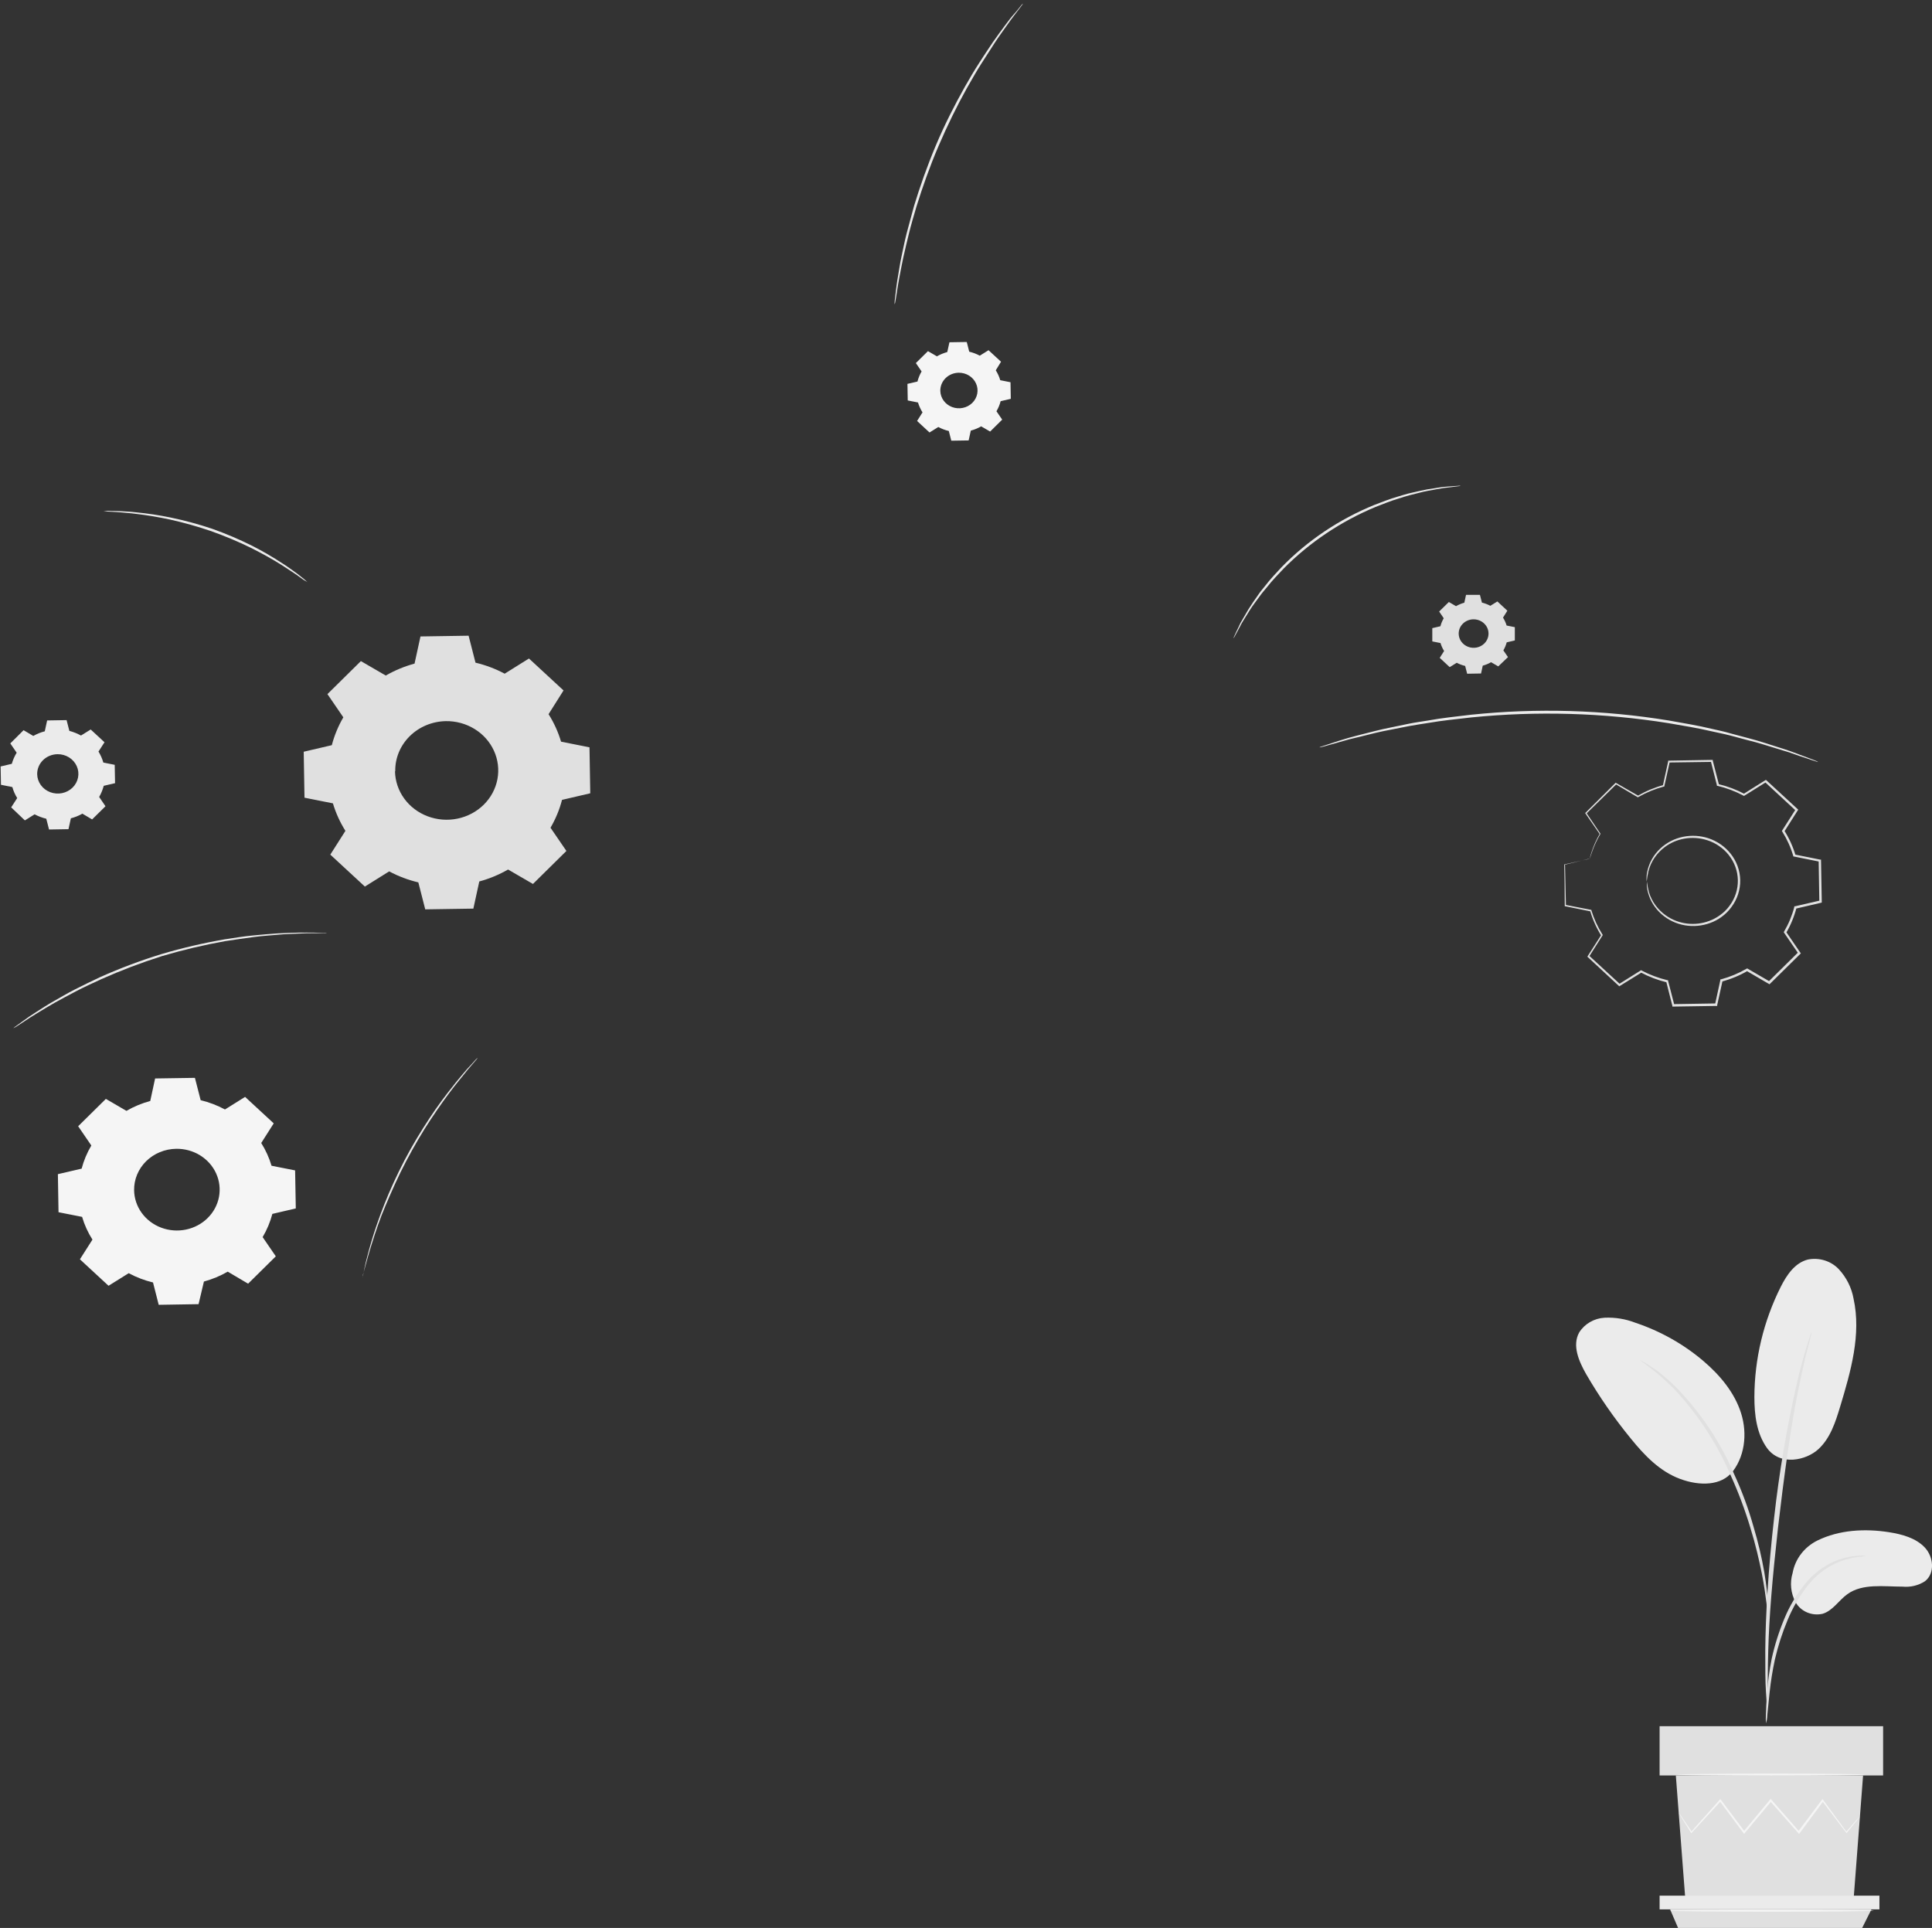 <svg width="496" height="495" viewBox="0 0 496 495" fill="none" xmlns="http://www.w3.org/2000/svg">
<rect x="0" y="0" width="496" height="495" fill="#333333" stroke="none"/>
<path d="M422.747 226.358C422.653 225.42 422.721 224.474 422.947 223.557C423.439 221.409 424.57 219.443 426.203 217.895C427.837 216.347 429.905 215.283 432.157 214.831C434.283 214.41 436.489 214.538 438.546 215.2C440.821 215.948 442.814 217.32 444.275 219.146C445.846 221.11 446.716 223.504 446.759 225.975C446.802 228.447 446.014 230.866 444.512 232.879C443.826 233.836 442.983 234.681 442.016 235.382C441.093 236.068 440.066 236.614 438.971 237.003C436.937 237.735 434.735 237.932 432.594 237.576C430.327 237.19 428.225 236.189 426.539 234.692C424.852 233.196 423.653 231.267 423.084 229.136C422.833 228.231 422.736 227.293 422.797 226.358C422.924 227.273 423.103 228.18 423.334 229.076C424.068 231.498 425.627 233.616 427.764 235.096C429.329 236.183 431.154 236.877 433.072 237.117C434.991 237.356 436.941 237.133 438.746 236.467C439.787 236.092 440.763 235.57 441.641 234.917C442.568 234.25 443.377 233.445 444.037 232.533C445.457 230.624 446.2 228.331 446.16 225.989C446.12 223.648 445.297 221.38 443.813 219.516C443.113 218.624 442.271 217.844 441.317 217.203C440.419 216.577 439.426 216.086 438.372 215.749C436.42 215.099 434.322 214.959 432.294 215.343C430.524 215.67 428.86 216.393 427.44 217.453C425.35 218.998 423.865 221.169 423.221 223.616C423.006 224.52 422.847 225.436 422.747 226.358Z" fill="#E0E0E0"/>
<path d="M408.184 220.399C408.057 220.455 407.923 220.495 407.785 220.518L406.537 220.828L401.707 222.02L401.782 221.925C401.844 224.619 401.919 228.172 402.019 232.463L401.894 232.32L408.434 233.595H408.546V233.703C409.21 235.9 410.175 238.005 411.416 239.961L411.479 240.068L411.416 240.164L407.959 245.623V245.349L415.909 252.68H415.597L421.175 249.188L421.313 249.092L421.45 249.176C423.541 250.276 425.773 251.114 428.089 251.667H428.251V251.834C428.75 253.753 429.287 255.863 429.849 258.021L429.562 257.806L440.606 257.628L440.307 257.854C440.731 255.911 441.205 253.777 441.667 251.608V251.441H441.854C444.147 250.816 446.342 249.902 448.381 248.723L448.543 248.627L448.705 248.723L454.409 252.037H454.022L461.697 244.455V244.837L458.04 239.496L457.94 239.341L458.028 239.174C459.192 237.194 460.074 235.073 460.648 232.868V232.689H460.836L467.325 231.187L467.075 231.485C467.013 227.909 466.951 224.405 466.901 220.936L467.15 221.234L460.623 219.922H460.436L460.374 219.744C459.729 217.555 458.781 215.458 457.554 213.509L457.454 213.354L457.554 213.199L461.023 207.751V208.121L453.098 200.778H453.46L447.869 204.271L447.72 204.354L447.57 204.271C445.491 203.16 443.267 202.318 440.956 201.767H440.781V201.612L439.208 195.413L439.483 195.616L428.438 195.771L428.676 195.58C428.189 197.774 427.727 199.824 427.29 201.815V201.946H427.153C424.85 202.563 422.643 203.469 420.589 204.64L420.476 204.712L420.364 204.64L414.761 201.326H414.998L407.285 208.884V208.705L410.892 214.069C409.993 215.585 409.253 217.183 408.683 218.838C408.508 219.362 408.384 219.767 408.284 220.03C408.184 220.292 408.147 220.435 408.147 220.435C408.147 220.435 408.147 220.292 408.234 220.018C408.321 219.744 408.409 219.326 408.583 218.826C409.115 217.17 409.826 215.572 410.705 214.057V214.165C409.706 212.71 408.496 210.97 407.023 208.848L406.961 208.753L407.036 208.681L414.686 201.064L414.798 200.957L414.923 201.04L420.639 204.33H420.427C422.502 203.122 424.74 202.187 427.078 201.553L426.903 201.72C427.34 199.741 427.79 197.678 428.264 195.485V195.294H428.463L439.508 195.104H439.72V195.306C440.244 197.321 440.768 199.371 441.317 201.493L441.105 201.302C443.474 201.858 445.753 202.716 447.882 203.853H447.582L453.161 200.349L453.36 200.229L453.535 200.384L461.485 207.716L461.659 207.883L461.522 208.085L458.065 213.533V213.223C459.328 215.215 460.306 217.36 460.973 219.601L460.723 219.386L467.263 220.697H467.512V220.948C467.579 224.42 467.641 227.933 467.699 231.485V231.736L467.45 231.795L460.96 233.309L461.21 233.083C460.621 235.343 459.723 237.519 458.539 239.556V239.234L462.183 244.574L462.333 244.777L462.146 244.956L454.459 252.537L454.284 252.704L454.072 252.585L448.368 249.259H448.693C446.605 250.467 444.355 251.397 442.004 252.025L442.228 251.81C441.754 253.968 441.28 256.102 440.856 258.045V258.271H440.606L429.562 258.438H429.337V258.224L427.765 252.025L427.964 252.228C425.601 251.656 423.327 250.79 421.2 249.653H421.487L415.884 253.122L415.722 253.229L415.572 253.098L407.647 245.743L407.523 245.623L407.61 245.468L411.092 240.033V240.235C409.848 238.244 408.887 236.103 408.234 233.87L408.371 234.001L401.844 232.678H401.719V232.558C401.719 228.255 401.632 224.703 401.595 222.009V221.925H401.657L406.474 220.852L407.722 220.59L408.184 220.399Z" fill="#E0E0E0"/>
<path fill-rule="evenodd" clip-rule="evenodd" d="M85.185 191.324C85.838 188.826 86.832 186.421 88.143 184.171L84.062 178.211L92.648 169.735L99.037 173.443C101.348 172.114 103.832 171.084 106.425 170.379L107.948 163.406L120.303 163.215L122.075 170.141C124.691 170.759 127.21 171.709 129.563 172.966L135.802 169.068L144.675 177.269L140.832 183.361C142.225 185.566 143.303 187.94 144.039 190.418L151.34 191.872L151.539 203.674L144.289 205.366C143.641 207.866 142.646 210.271 141.331 212.519L145.412 218.479L136.826 226.955L130.436 223.247C128.127 224.578 125.643 225.608 123.048 226.311L121.526 233.285L109.171 233.475L107.399 226.55C104.782 225.931 102.264 224.981 99.911 223.724L93.671 227.622L84.798 219.421L88.679 213.318C87.288 211.111 86.21 208.738 85.472 206.26L78.171 204.806L77.972 193.005L85.222 191.312L85.185 191.324ZM101.408 198.011C101.451 200.515 102.27 202.951 103.761 205.01C105.253 207.07 107.351 208.66 109.789 209.581C112.227 210.501 114.896 210.71 117.459 210.181C120.021 209.653 122.362 208.41 124.185 206.61C126.008 204.81 127.231 202.535 127.7 200.071C128.169 197.607 127.862 195.065 126.819 192.768C125.775 190.471 124.042 188.521 121.838 187.164C119.634 185.808 117.059 185.107 114.437 185.149C110.935 185.221 107.605 186.614 105.176 189.025C102.746 191.435 101.414 194.666 101.471 198.011H101.408Z" fill="#E0E0E0"/>
<path fill-rule="evenodd" clip-rule="evenodd" d="M369.796 160.795C369.982 160.075 370.267 159.381 370.645 158.733L369.472 157.004L371.967 154.56L373.802 155.633C374.47 155.249 375.187 154.948 375.936 154.739L376.373 152.725H379.942L380.454 154.715C381.207 154.9 381.933 155.176 382.613 155.538L384.422 154.417L386.981 156.801L385.87 158.566C386.268 159.204 386.579 159.89 386.793 160.604L388.902 161.021V164.431L386.818 164.919C386.623 165.639 386.334 166.332 385.957 166.982L387.143 168.71L384.647 171.094L382.8 170.022C382.134 170.407 381.416 170.704 380.666 170.904L380.229 172.918L376.66 172.978L376.148 170.975C375.394 170.798 374.668 170.525 373.989 170.165L372.18 171.285L369.621 168.901L370.745 167.137C370.341 166.501 370.03 165.815 369.821 165.098L367.712 164.681V161.272L369.809 160.783L369.796 160.795ZM374.488 162.726C374.501 163.451 374.738 164.156 375.171 164.751C375.603 165.347 376.211 165.806 376.917 166.071C377.623 166.337 378.396 166.396 379.137 166.241C379.878 166.086 380.555 165.725 381.081 165.202C381.607 164.68 381.958 164.02 382.091 163.306C382.224 162.593 382.132 161.857 381.827 161.194C381.522 160.53 381.017 159.968 380.377 159.579C379.737 159.189 378.991 158.99 378.232 159.007C377.727 159.018 377.229 159.124 376.767 159.319C376.305 159.515 375.887 159.796 375.539 160.146C375.191 160.496 374.919 160.908 374.739 161.359C374.559 161.811 374.473 162.291 374.488 162.774V162.726Z" fill="#E0E0E0"/>
<path fill-rule="evenodd" clip-rule="evenodd" d="M3.031 196.104C3.316 195.106 3.735 194.149 4.279 193.255L2.645 190.871L6.052 187.474L8.547 188.952C9.467 188.427 10.458 188.026 11.493 187.76L12.104 184.97L17.096 184.887L17.807 187.652C18.85 187.929 19.852 188.329 20.79 188.844L23.286 187.295L26.83 190.573L25.283 192.957C25.827 193.842 26.246 194.792 26.531 195.782L29.451 196.366L29.538 201.075L26.631 201.754C26.37 202.752 25.976 203.714 25.457 204.615L27.08 207L23.648 210.385L21.152 208.907C20.228 209.431 19.233 209.833 18.194 210.099L17.583 212.888L12.591 212.972L11.88 210.206C10.834 209.954 9.827 209.573 8.884 209.074L6.388 210.635L2.869 207.286L4.417 204.902C3.865 204.02 3.445 203.069 3.169 202.076L0.248 201.492L0.161 196.784L3.056 196.104H3.031ZM9.546 198.774C9.563 199.772 9.889 200.743 10.483 201.564C11.077 202.385 11.913 203.02 12.884 203.388C13.855 203.757 14.919 203.842 15.941 203.634C16.962 203.426 17.897 202.933 18.626 202.218C19.355 201.503 19.847 200.598 20.038 199.617C20.23 198.636 20.113 197.622 19.702 196.705C19.292 195.787 18.606 195.006 17.731 194.46C16.857 193.914 15.832 193.627 14.787 193.637C14.089 193.643 13.399 193.781 12.757 194.043C12.115 194.305 11.534 194.686 11.047 195.163C10.56 195.641 10.176 196.206 9.919 196.825C9.661 197.445 9.534 198.108 9.546 198.774Z" fill="#EBEBEB"/>
<path fill-rule="evenodd" clip-rule="evenodd" d="M20.952 300.065C21.498 297.979 22.337 295.974 23.448 294.105L20.066 289.158L27.18 282.136L32.459 285.212C34.368 284.106 36.425 283.252 38.574 282.673L39.822 276.891L50.042 276.736L51.515 282.47C53.697 282.995 55.796 283.797 57.755 284.854L62.922 281.624L70.272 288.419L67.065 293.461C68.214 295.288 69.103 297.252 69.71 299.302L75.763 300.494L75.938 310.257L69.923 311.664C69.373 313.748 68.534 315.753 67.427 317.624L70.809 322.559L63.695 329.581L58.466 326.493C56.554 327.594 54.498 328.448 52.351 329.032L50.978 334.838L40.745 335.005L39.285 329.271C37.103 328.744 35.005 327.943 33.045 326.887L27.866 330.117L20.516 323.322L23.735 318.268C22.573 316.447 21.679 314.481 21.077 312.427L15.024 311.235L14.862 301.46L20.865 300.065H20.952ZM34.43 305.596C34.463 307.672 35.139 309.691 36.374 311.4C37.608 313.108 39.345 314.428 41.366 315.192C43.386 315.957 45.598 316.132 47.722 315.695C49.847 315.258 51.788 314.229 53.3 312.738C54.811 311.248 55.826 309.362 56.216 307.32C56.605 305.278 56.351 303.171 55.487 301.267C54.623 299.362 53.186 297.746 51.359 296.622C49.533 295.497 47.398 294.916 45.225 294.951C43.785 294.973 42.363 295.266 41.041 295.812C39.718 296.359 38.522 297.149 37.519 298.138C36.517 299.126 35.728 300.294 35.198 301.574C34.668 302.853 34.407 304.22 34.43 305.596Z" fill="#F5F5F5"/>
<path fill-rule="evenodd" clip-rule="evenodd" d="M235.54 97.949C235.775 97.047 236.132 96.177 236.6 95.362L235.128 93.217L238.235 90.153L240.531 91.488C241.363 91.012 242.257 90.643 243.19 90.391L243.751 87.876L248.194 87.805L248.83 90.296C249.778 90.518 250.689 90.863 251.538 91.321L253.785 89.915L256.992 92.871L255.644 95.076C256.148 95.868 256.534 96.722 256.792 97.615L259.426 98.14L259.5 102.396L256.892 103.004C256.658 103.908 256.297 104.778 255.819 105.59L257.292 107.736L254.197 110.8L251.9 109.465C251.065 109.941 250.167 110.309 249.23 110.561L248.681 113.077L244.225 113.148L243.589 110.657C242.645 110.435 241.738 110.09 240.893 109.631L238.635 111.038L235.44 108.082L236.837 105.876C236.335 105.083 235.945 104.229 235.677 103.337L233.044 102.813L232.969 98.557L235.589 97.949H235.54ZM241.405 100.333C241.42 101.236 241.715 102.114 242.252 102.857C242.79 103.6 243.546 104.174 244.425 104.506C245.304 104.839 246.266 104.915 247.19 104.725C248.114 104.535 248.959 104.087 249.616 103.439C250.274 102.79 250.716 101.97 250.886 101.082C251.056 100.194 250.946 99.277 250.571 98.448C250.196 97.62 249.571 96.916 248.777 96.426C247.983 95.936 247.055 95.682 246.11 95.696C245.48 95.707 244.86 95.836 244.282 96.076C243.705 96.317 243.183 96.663 242.747 97.096C242.31 97.528 241.966 98.039 241.736 98.599C241.506 99.159 241.393 99.756 241.405 100.357V100.333Z" fill="#F5F5F5"/>
<path d="M466.551 395.537C472.167 392.772 478.769 392.414 484.996 393.392C488.353 393.928 491.835 394.882 494.119 397.278C496.402 399.674 496.827 403.906 494.206 405.968C492.525 407.066 490.491 407.56 488.465 407.363C483.586 407.363 478.17 406.492 474.276 409.294C472.055 410.891 470.532 413.55 467.911 414.336C466.582 414.638 465.185 414.515 463.936 413.985C462.687 413.455 461.655 412.548 460.998 411.404C459.733 409.069 459.456 406.359 460.224 403.834C460.539 402.079 461.273 400.417 462.371 398.978C463.468 397.539 464.899 396.362 466.551 395.537Z" fill="#EBEBEB"/>
<path d="M453.647 371.791C457.079 376.476 463.743 374.927 466.838 372.066C469.933 369.205 471.231 365.068 472.429 361.122C475.149 352.098 477.883 342.621 475.861 333.431C475.364 330.641 474.068 328.038 472.117 325.909C471.138 324.855 469.885 324.066 468.485 323.622C467.085 323.179 465.587 323.096 464.142 323.381C460.785 324.228 458.689 327.375 457.179 330.367C452.747 339.206 450.432 348.878 450.402 358.679C450.402 363.244 450.951 368.024 453.647 371.791Z" fill="#EBEBEB"/>
<path d="M444.225 378.55C447.969 374.319 448.655 368.156 446.995 362.863C445.335 357.57 441.592 353.076 437.274 349.404C432.177 345.075 426.241 341.742 419.802 339.593C417.321 338.634 414.651 338.199 411.977 338.318C410.641 338.39 409.343 338.774 408.199 339.437C407.054 340.1 406.098 341.022 405.413 342.121C403.579 345.458 405.326 349.5 407.235 352.849C410.607 358.647 414.45 364.183 418.729 369.407C422.148 373.627 426.079 377.752 431.296 379.695C436.512 381.638 441.953 381.387 444.712 377.919" fill="#EBEBEB"/>
<path d="M453.41 442.456C453.593 441.758 453.698 441.042 453.722 440.322C453.884 438.773 454.071 436.83 454.308 434.517C454.614 431.66 455.072 428.819 455.681 426.006C456.477 422.574 457.562 419.209 458.926 415.945C460.257 412.69 462.064 409.632 464.292 406.861C466.104 404.599 468.424 402.754 471.081 401.461C472.886 400.613 474.819 400.038 476.809 399.756C477.558 399.731 478.303 399.631 479.03 399.458C478.28 399.373 477.522 399.373 476.772 399.458C474.707 399.61 472.687 400.11 470.806 400.937C468.009 402.198 465.557 404.063 463.643 406.384C461.307 409.191 459.427 412.317 458.065 415.659C456.687 418.97 455.61 422.387 454.845 425.875C454.274 428.723 453.878 431.601 453.659 434.493C453.472 436.961 453.397 438.964 453.36 440.334C453.302 441.042 453.319 441.752 453.41 442.456Z" fill="#E0E0E0"/>
<path d="M453.834 437.987C453.871 437.658 453.871 437.327 453.834 436.998V434.173C453.834 431.729 453.834 428.212 453.959 423.802C454.196 415.052 454.982 405.623 456.454 392.343C457.902 379.85 459.836 365.307 461.883 355.854C462.32 353.708 462.757 351.777 463.131 350.084C463.505 348.391 463.867 346.913 464.204 345.733C464.541 344.553 464.704 343.706 464.891 342.991C464.997 342.675 465.056 342.346 465.065 342.014C464.916 342.311 464.798 342.623 464.716 342.943L463.855 345.65C463.468 346.842 463.081 348.272 462.607 349.965C462.133 351.658 461.659 353.541 461.184 355.722C458.651 366.902 456.748 378.203 455.481 389.577C453.946 402.893 453.26 415.016 453.197 423.79C453.197 428.176 453.197 431.729 453.36 434.184C453.434 435.377 453.497 436.259 453.547 437.01C453.595 437.346 453.692 437.675 453.834 437.987Z" fill="#E0E0E0"/>
<path d="M453.896 414.61C453.975 413.626 453.975 412.638 453.896 411.654C453.784 409.758 453.51 407.028 452.948 403.667C452.265 399.75 451.348 395.873 450.203 392.056C448.879 387.344 447.177 382.737 445.111 378.276C441.568 370.054 436.494 362.513 430.135 356.02C429.031 354.91 427.856 353.867 426.616 352.896C426.067 352.455 425.593 352.026 425.106 351.704L423.746 350.798C422.921 350.205 422.049 349.675 421.137 349.213C421 349.404 424.819 351.597 429.661 356.473C435.808 363.017 440.742 370.516 444.25 378.645C446.274 383.081 447.988 387.641 449.379 392.294C450.714 396.574 451.6 400.508 452.274 403.822C452.948 407.136 453.273 409.853 453.522 411.737C453.563 412.703 453.688 413.664 453.896 414.61Z" fill="#E0E0E0"/>
<path d="M430.235 455.844L432.694 487.934H475.849L478.307 455.844H430.235Z" fill="#E0E0E0"/>
<path d="M483.449 443.195H426.067V455.843H483.449V443.195Z" fill="#E0E0E0"/>
<path d="M426.067 486.707V490.224H428.763H482.5V486.707H426.067Z" fill="#EBEBEB"/>
<path d="M431.408 496.386L428.763 490.223H480.453L477.371 496.386H431.408Z" fill="#E0E0E0"/>
<path d="M477.496 466.334C477.496 466.334 477.496 466.441 477.296 466.632L476.66 467.442L474.164 470.518L474.051 470.661L473.952 470.518L467.799 462.388H468.149L462.071 470.613L461.871 470.875L461.659 470.625L454.396 462.388H454.82L454.421 462.865L447.969 470.589L447.757 470.851L447.557 470.577L441.467 462.388H441.829C438.821 465.642 436.288 468.42 434.341 470.542L434.216 470.685L434.104 470.518L431.758 466.751L431.159 465.749C431.084 465.637 431.021 465.517 430.972 465.392C431.069 465.491 431.157 465.599 431.234 465.714L431.895 466.679L434.391 470.375H434.104C436.013 468.217 438.522 465.416 441.467 462.114L441.654 461.911L441.829 462.126L447.969 470.315H447.557L453.984 462.579L454.384 462.102L454.583 461.863L454.795 462.102L461.996 470.315H461.559L467.712 462.137L467.887 461.899L468.061 462.137L474.114 470.387H473.889C474.987 469.123 475.861 468.122 476.51 467.395L477.209 466.62L477.496 466.334Z" fill="#F5F5F5"/>
<path d="M478.905 455.629C478.905 455.772 468.086 455.891 454.745 455.891C441.404 455.891 430.597 455.772 430.597 455.629C430.597 455.486 441.404 455.379 454.745 455.379C468.086 455.379 478.905 455.486 478.905 455.629Z" fill="#F5F5F5"/>
<path d="M481.089 490.557C481.089 490.7 469.334 490.819 454.882 490.819C440.431 490.819 428.675 490.7 428.675 490.557C428.675 490.414 440.431 490.307 454.882 490.307C469.334 490.307 481.089 490.426 481.089 490.557Z" fill="#F5F5F5"/>
<path d="M26.543 131.196C27.286 131.138 28.034 131.138 28.777 131.196C29.501 131.196 30.387 131.196 31.398 131.268C32.408 131.339 33.594 131.375 34.867 131.53C37.874 131.819 40.861 132.268 43.815 132.877C47.426 133.628 50.986 134.591 54.472 135.762C57.94 136.996 61.324 138.433 64.606 140.065C67.278 141.415 69.865 142.912 72.356 144.548C73.442 145.215 74.353 145.906 75.189 146.479C76.025 147.051 76.699 147.587 77.248 148.04C77.84 148.474 78.399 148.948 78.92 149.459C78.275 149.112 77.661 148.713 77.086 148.267C76.511 147.85 75.838 147.349 74.964 146.801C74.091 146.252 73.192 145.608 72.106 144.941C69.972 143.594 67.326 142.116 64.331 140.614C61.058 139.02 57.691 137.607 54.248 136.382C50.791 135.198 47.266 134.203 43.69 133.402C40.76 132.768 37.799 132.274 34.817 131.924C33.569 131.745 32.396 131.685 31.373 131.578C30.349 131.471 29.488 131.435 28.764 131.399C28.02 131.387 27.277 131.319 26.543 131.196Z" fill="#EBEBEB"/>
<path d="M3.418 264.004C3.62 263.798 3.846 263.614 4.092 263.456L6.089 262.013C6.95 261.382 8.035 260.619 9.333 259.808C10.631 258.997 12.066 258.02 13.751 257.078C15.436 256.136 17.233 255.04 19.267 254.015C21.301 252.989 23.473 251.917 25.794 250.832C30.871 248.571 36.089 246.613 41.419 244.967C46.77 243.385 52.217 242.115 57.73 241.164C60.225 240.783 62.721 240.377 64.993 240.175C67.264 239.972 69.398 239.746 71.345 239.638C73.292 239.531 75.089 239.483 76.611 239.448C78.134 239.412 79.494 239.448 80.58 239.448L83.076 239.531C83.369 239.524 83.662 239.548 83.949 239.602C83.659 239.631 83.366 239.631 83.076 239.602H80.58C79.494 239.602 78.159 239.602 76.611 239.698C75.064 239.793 73.317 239.793 71.382 239.984C69.448 240.175 67.314 240.282 65.055 240.592C62.796 240.902 60.375 241.236 57.842 241.629C52.36 242.605 46.943 243.886 41.618 245.467C36.303 247.152 31.094 249.13 26.019 251.392C23.71 252.465 21.501 253.454 19.504 254.515C17.508 255.576 15.636 256.554 13.963 257.495C12.291 258.437 10.818 259.367 9.508 260.154C8.198 260.941 7.099 261.656 6.213 262.252L4.142 263.611C3.911 263.758 3.669 263.89 3.418 264.004Z" fill="#EBEBEB"/>
<path d="M93.109 328.078C93.11 327.861 93.139 327.645 93.197 327.434L93.571 325.599C93.733 324.812 93.958 323.846 94.257 322.738C94.557 321.629 94.856 320.354 95.293 318.959C96.105 316.169 97.215 312.903 98.625 309.315C100.036 305.727 101.783 301.876 103.842 297.919C105.901 293.961 108.135 290.337 110.269 287.095C112.403 283.852 114.512 281.063 116.371 278.75C117.27 277.558 118.156 276.593 118.867 275.699C119.579 274.805 120.29 274.065 120.864 273.458L122.112 272.075C122.424 271.765 122.586 271.61 122.611 271.622C122.503 271.816 122.368 271.996 122.212 272.158C121.9 272.552 121.488 273.028 120.964 273.613C120.44 274.197 119.778 275.007 119.055 275.925C118.331 276.843 117.47 277.844 116.559 279.024C114.762 281.325 112.74 284.162 110.606 287.369C108.472 290.576 106.325 294.235 104.254 298.169C102.182 302.103 100.51 305.941 99 309.482C97.49 313.022 96.416 316.289 95.555 319.018C95.094 320.401 94.757 321.665 94.432 322.762C94.108 323.858 93.846 324.812 93.646 325.599C93.446 326.385 93.284 326.922 93.147 327.399C93.16 327.626 93.148 327.854 93.109 328.078Z" fill="#EBEBEB"/>
<path d="M262.658 0.879C262.519 1.131 262.356 1.37 262.171 1.594L260.636 3.609C259.975 4.467 259.176 5.528 258.303 6.792C257.429 8.055 256.368 9.462 255.32 11.083C254.272 12.704 253.149 14.457 251.901 16.4C250.653 18.343 249.492 20.441 248.219 22.646C245.723 27.116 243.227 32.183 240.943 37.511C238.66 42.84 236.8 48.168 235.29 53.008C234.591 55.392 233.88 57.776 233.356 59.934C232.832 62.092 232.332 64.154 231.921 66.025C231.509 67.897 231.209 69.602 230.922 71.08C230.635 72.558 230.423 73.869 230.273 74.93C230.124 75.991 229.974 76.742 229.874 77.314C229.844 77.598 229.781 77.878 229.687 78.149C229.659 77.863 229.659 77.576 229.687 77.291C229.762 76.671 229.849 75.86 229.974 74.906C230.099 73.953 230.248 72.522 230.523 71.044C230.797 69.566 231.01 67.826 231.421 65.954C231.833 64.082 232.22 62.008 232.782 59.827C233.343 57.645 234.03 55.309 234.666 52.865C236.151 48.001 237.998 42.709 240.282 37.285C242.566 31.861 245.149 26.854 247.645 22.396C248.893 20.178 250.141 18.069 251.389 16.149C252.637 14.23 253.785 12.454 254.883 10.857C255.981 9.259 257.042 7.853 257.953 6.613C258.864 5.373 259.688 4.312 260.449 3.478C261.21 2.643 261.635 2.023 262.047 1.535C262.22 1.292 262.426 1.071 262.658 0.879Z" fill="#EBEBEB"/>
<path d="M375.013 124.723C374.769 124.792 374.518 124.836 374.264 124.854L372.105 125.128L370.545 125.307C369.971 125.391 369.36 125.522 368.711 125.629C367.388 125.891 365.878 126.094 364.256 126.547L361.76 127.179C360.861 127.405 359.963 127.727 359.027 128.013C357.117 128.562 355.17 129.372 353.111 130.171C344.22 133.877 336.202 139.257 329.537 145.99C328.052 147.575 326.592 149.053 325.419 150.579C324.82 151.33 324.171 152.021 323.659 152.737L322.112 154.835C321.113 156.134 320.402 157.433 319.703 158.518C319.366 159.079 319.029 159.579 318.755 160.068L318.056 161.403L317.058 163.251C316.953 163.477 316.819 163.689 316.658 163.883C316.727 163.648 316.819 163.421 316.933 163.203C317.17 162.702 317.457 162.011 317.831 161.296L318.48 159.925C318.742 159.436 319.067 158.924 319.391 158.351C320.102 157.059 320.881 155.802 321.725 154.584L323.198 152.463C323.709 151.723 324.333 151.02 324.932 150.257C326.105 148.708 327.553 147.206 329.038 145.596C335.711 138.754 343.809 133.321 352.812 129.646C354.896 128.86 356.868 128.061 358.79 127.524C359.75 127.25 360.661 126.928 361.56 126.714L364.143 126.118C365.629 125.768 367.133 125.493 368.648 125.295C369.31 125.188 369.896 125.081 370.508 125.021L372.08 124.89L374.252 124.735C374.504 124.697 374.76 124.693 375.013 124.723Z" fill="#EBEBEB"/>
<path d="M466.776 195.662L466.451 195.567L465.515 195.269L461.934 194.077L459.35 193.171C458.402 192.861 457.354 192.563 456.23 192.217C453.997 191.55 451.476 190.703 448.605 190.012L444.138 188.82C442.578 188.414 440.93 188.104 439.246 187.723C435.876 186.924 432.207 186.34 428.376 185.673C411.646 183.005 394.615 182.507 377.746 184.195C373.877 184.636 370.183 185.005 366.764 185.601C365.054 185.887 363.394 186.102 361.772 186.412L357.242 187.306C354.334 187.83 351.763 188.498 349.479 189.07C348.344 189.344 347.283 189.583 346.322 189.833L343.676 190.584L340.032 191.609L339.071 191.86C338.96 191.874 338.846 191.874 338.734 191.86L339.046 191.74L339.982 191.43L343.601 190.238L346.235 189.44C347.196 189.165 348.256 188.903 349.392 188.605C351.663 188.045 354.234 187.318 357.142 186.757L361.684 185.816C363.257 185.494 364.929 185.267 366.676 184.981C370.108 184.349 373.802 183.968 377.683 183.503C394.605 181.748 411.699 182.25 428.476 184.993C432.319 185.685 435.963 186.281 439.358 187.103C441.055 187.497 442.702 187.818 444.262 188.295L448.73 189.487C451.6 190.214 454.109 191.097 456.343 191.788C457.466 192.146 458.502 192.467 459.45 192.801L462.021 193.755L465.565 195.09L466.476 195.46C466.676 195.603 466.788 195.65 466.776 195.662Z" fill="#EBEBEB"/>
</svg>
